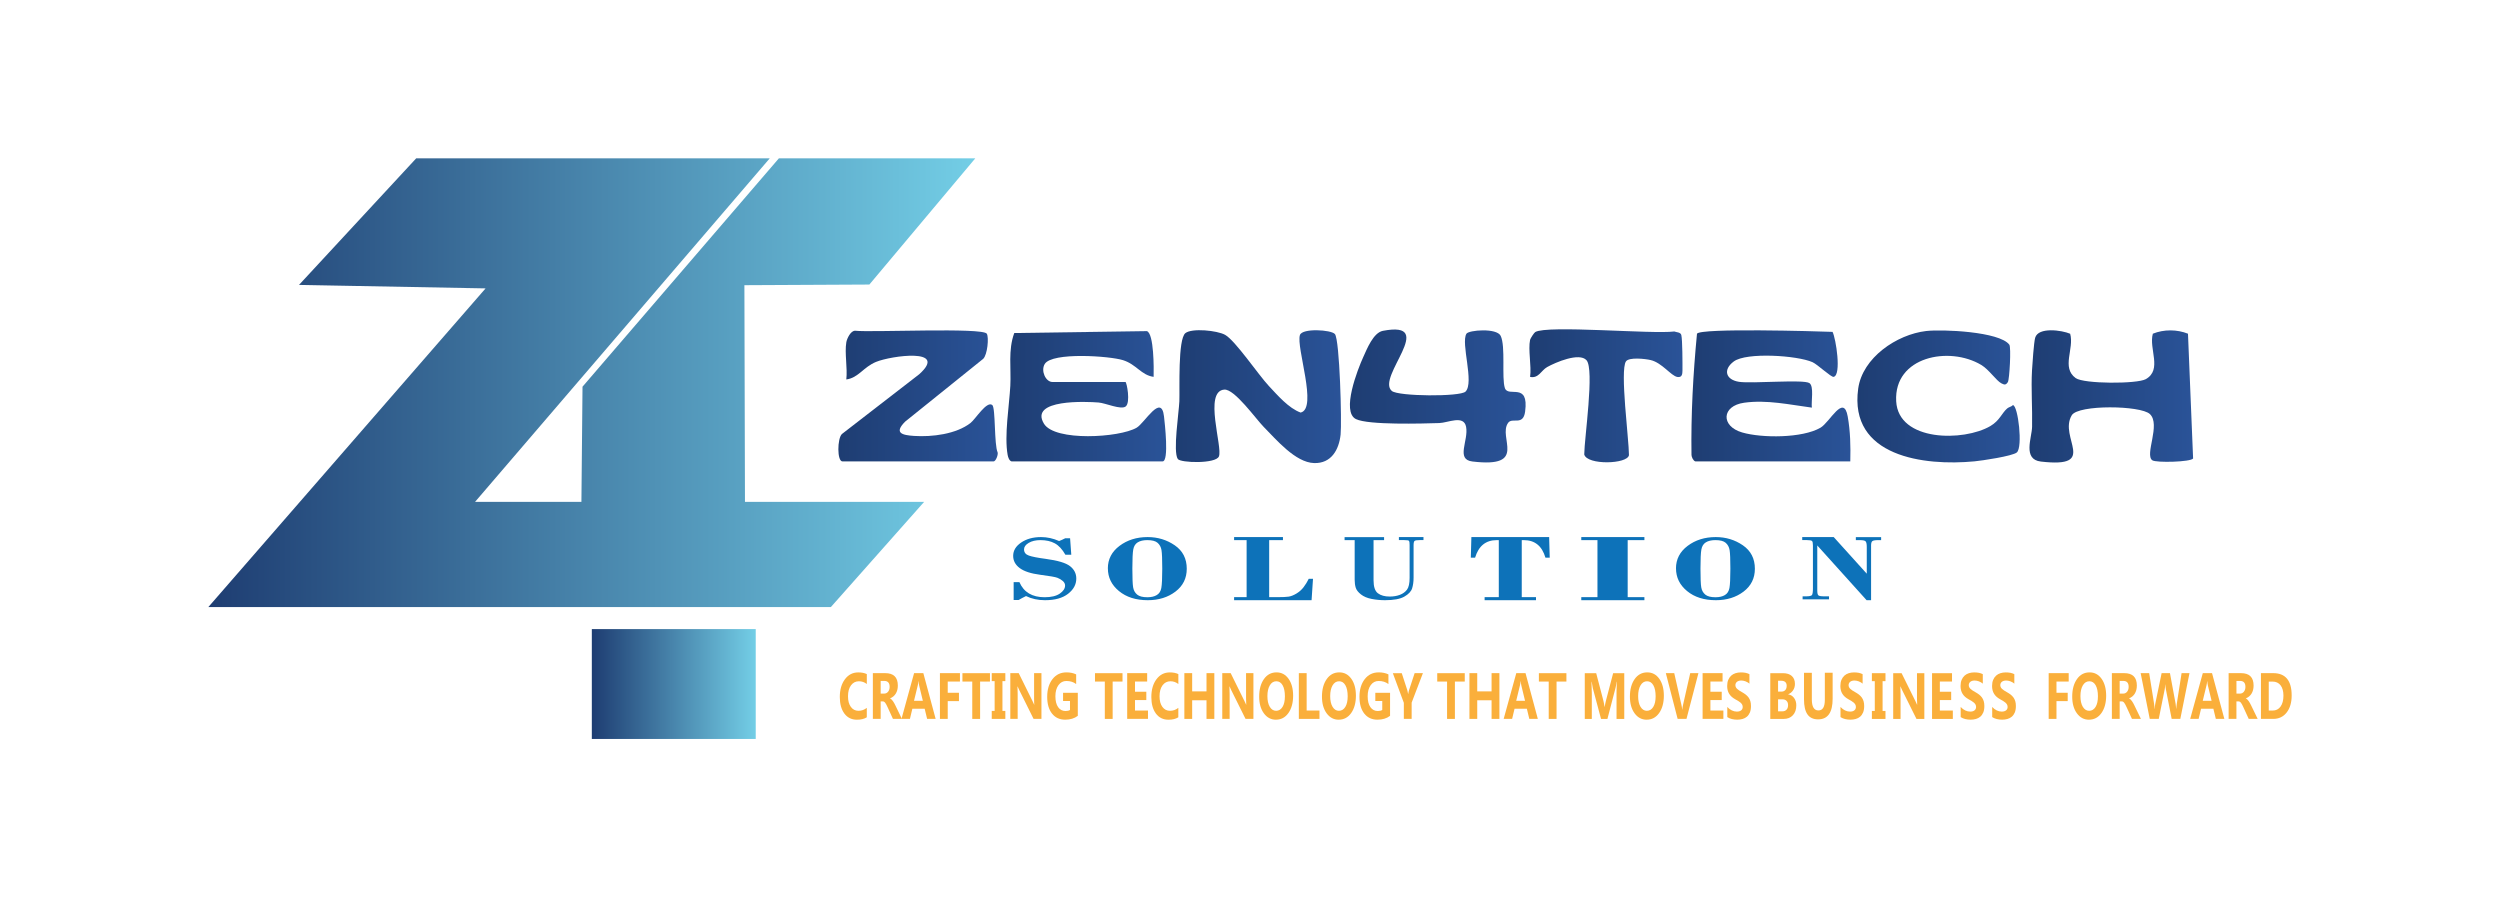 <svg width="300" height="108" viewBox="0 0 300 108" fill="none" xmlns="http://www.w3.org/2000/svg">
<rect width="300" height="108" fill="white"/>
<path d="M160.185 40.078C160.767 40.752 161.029 50.706 160.874 52.142C160.676 53.982 159.749 55.632 157.693 55.569C155.446 55.501 153.144 52.741 151.645 51.229C150.72 50.295 148.143 46.647 146.907 46.751C144.41 46.961 146.744 53.661 146.269 54.773C145.88 55.683 141.662 55.549 141.338 55.082C140.735 54.215 141.472 49.465 141.523 48.16C141.582 46.7 141.329 40.706 142.248 39.974C143.032 39.35 146.062 39.65 147.016 40.183C148.235 40.864 151.007 44.977 152.258 46.313C153.319 47.445 154.636 48.983 156.077 49.509C158.16 49.034 155.505 41.653 155.992 40.202C156.276 39.355 159.742 39.569 160.182 40.081L160.185 40.078Z" fill="url(#paint0_linear_192_6455)"/>
<path d="M203.439 55.367C203.201 55.294 202.991 54.87 202.979 54.598C202.906 49.737 203.174 44.875 203.639 40.044C204.062 39.346 217.959 39.747 219.906 39.825C220.307 40.599 221.003 45.021 220.035 45.223C219.735 45.286 218.11 43.734 217.501 43.461C215.693 42.651 209.565 42.242 208.049 43.378C206.73 44.364 207.087 45.573 208.686 45.819C210.234 46.058 216.445 45.493 217.136 45.975C217.698 46.367 217.328 48.199 217.423 48.915C214.744 48.562 212.042 47.949 209.307 48.326C206.581 48.703 206.469 51.142 209.061 51.896C211.429 52.585 216.282 52.59 218.455 51.327C219.589 50.67 221.237 47.199 221.728 49.988C222.042 51.765 222.081 53.566 222.035 55.367H203.442H203.439Z" fill="url(#paint1_linear_192_6455)"/>
<path d="M121.379 55.367C121.109 55.284 120.97 54.877 120.919 54.597C120.498 52.293 121.109 48.684 121.238 46.313C121.353 44.196 120.953 42.008 121.713 39.964L137.627 39.735C138.483 40.022 138.462 44.24 138.435 45.223C136.936 45.016 136.383 43.731 134.757 43.218C133.183 42.719 126.252 42.227 125.368 43.68C124.869 44.498 125.485 45.839 126.295 45.839H135.054C135.205 45.839 135.694 48.328 135.074 48.783C134.499 49.204 132.681 48.37 131.825 48.301C130.44 48.19 123.465 47.856 125.273 50.842C126.578 52.994 134.324 52.529 136.393 51.327C137.371 50.757 139.36 47.153 139.681 49.973C139.771 50.772 140.304 55.367 139.513 55.367H121.379Z" fill="url(#paint2_linear_192_6455)"/>
<path d="M101.557 41.077C101.63 40.634 102.085 39.66 102.628 39.689C104.562 39.908 117.943 39.273 118.417 40.047C118.688 40.49 118.493 42.571 117.984 43.06L108.617 50.595C107.239 51.98 108.269 52.216 109.688 52.311C111.842 52.454 114.738 52.099 116.463 50.758C117.059 50.293 118.417 48.059 119.075 48.606C119.479 48.945 119.286 53.374 119.719 54.297C119.79 54.615 119.483 55.37 119.23 55.37H101.097C100.435 55.37 100.466 52.6 101.036 52.077L110.306 44.91C113.859 41.719 106.943 42.683 105.132 43.425C103.594 44.056 103.019 45.34 101.557 45.535C101.715 44.163 101.34 42.388 101.557 41.079V41.077Z" fill="url(#paint3_linear_192_6455)"/>
<path d="M248.419 40.044C248.93 41.844 247.333 44.105 249.083 45.371C250.061 46.077 256.442 46.089 257.494 45.498C259.504 44.363 257.835 41.859 258.341 40.044C259.66 39.511 261.237 39.516 262.558 40.044L263.172 55.018C262.906 55.444 258.737 55.551 258.28 55.235C257.319 54.568 259.322 50.949 257.985 49.686C256.885 48.644 249.387 48.535 248.611 49.832C246.997 52.526 251.879 56.194 244.912 55.388C242.692 55.133 243.821 52.541 243.851 51.219C243.899 48.99 243.717 46.646 243.841 44.449C243.887 43.648 244.065 41.071 244.22 40.528C244.6 39.214 247.423 39.62 248.419 40.051V40.044Z" fill="url(#paint4_linear_192_6455)"/>
<path d="M175.86 46.997C176.946 45.91 175.266 41.188 175.975 40.044C176.245 39.611 179.613 39.324 180.083 40.305C180.689 41.573 180.178 45.34 180.584 46.564C180.981 47.761 183.495 45.761 183.015 49.387C182.782 51.152 181.484 50.044 180.981 50.733C179.698 52.49 183.431 56.192 176.685 55.379C174.658 55.136 176.25 52.867 175.931 51.215C175.651 49.76 173.762 50.736 172.716 50.767C170.698 50.83 164.222 51.023 162.718 50.293C160.92 49.421 162.93 44.298 163.585 42.862C164.035 41.872 164.801 39.918 165.95 39.699C172.616 38.428 165.093 45.277 167.019 46.915C167.795 47.574 175.225 47.628 175.86 46.992V46.997Z" fill="url(#paint5_linear_192_6455)"/>
<path d="M240.869 49.01C241.071 48.835 241.363 48.815 241.551 48.613C242.169 48.672 242.76 53.673 242.016 54.296C241.487 54.736 237.839 55.277 236.936 55.362C230.894 55.939 221.852 54.812 222.984 46.632C223.498 42.918 227.608 40.137 231.134 39.723C233.06 39.499 239.932 39.779 241.12 41.363C241.354 41.675 241.137 45.547 240.945 45.846C240.706 46.221 240.536 46.192 240.161 45.997C239.548 45.676 238.686 44.354 237.752 43.794C233.914 41.497 227.258 42.775 227.542 48.148C227.8 53.018 235.649 53.004 238.847 51.125C239.966 50.468 240.2 49.587 240.869 49.007V49.01Z" fill="url(#paint6_linear_192_6455)"/>
<path d="M183.614 40.77C183.645 40.616 184.086 39.935 184.229 39.847C185.656 38.986 198.286 40.12 200.91 39.777C201.166 39.879 201.679 39.857 201.759 40.205C201.898 40.799 201.903 43.605 201.896 44.462C201.891 44.885 201.849 45.328 201.282 45.236C200.53 45.111 199.447 43.529 198.08 43.208C197.43 43.055 195.488 42.836 195.118 43.364C194.371 44.435 195.478 52.773 195.476 54.615C195.313 55.708 190.452 55.842 190.109 54.535C190.121 52.61 191.355 44.311 190.379 43.225C189.513 42.259 186.661 43.486 185.658 44.048C184.94 44.45 184.636 45.442 183.611 45.228C183.796 43.912 183.356 41.989 183.611 40.772L183.614 40.77Z" fill="url(#paint7_linear_192_6455)"/>
<path d="M49.945 19H92.37L57.008 60.222H69.77L69.902 46.404L93.467 19H117.035L104.324 34.145L89.328 34.223L89.396 60.222H110.897L99.703 72.848H25L58.271 34.607L35.881 34.189L49.945 19Z" fill="url(#paint8_linear_192_6455)"/>
<path d="M90.688 75.491H71.019V88.675H90.688V75.491Z" fill="url(#paint9_linear_192_6455)"/>
<path d="M128.411 64.588L128.554 66.567H127.846C127.474 65.915 127.053 65.458 126.578 65.201C126.103 64.942 125.529 64.814 124.857 64.814C124.283 64.814 123.812 64.926 123.44 65.148C123.068 65.371 122.884 65.63 122.884 65.923C122.884 66.285 123.077 66.536 123.467 66.67C123.857 66.806 124.525 66.937 125.475 67.062C126.932 67.257 127.909 67.55 128.406 67.94C128.904 68.33 129.155 68.826 129.155 69.425C129.155 70.132 128.828 70.743 128.169 71.255C127.51 71.768 126.591 72.024 125.403 72.024C124.561 72.024 123.799 71.86 123.122 71.528C122.79 71.69 122.494 71.846 122.23 72.002H121.638V69.854H122.329C122.849 71.063 123.857 71.668 125.354 71.668C126.143 71.668 126.753 71.523 127.174 71.233C127.595 70.943 127.81 70.62 127.81 70.261C127.81 70.06 127.716 69.876 127.532 69.717C127.349 69.556 127.129 69.428 126.883 69.333C126.636 69.238 125.95 69.118 124.83 68.974C123.709 68.829 122.889 68.561 122.364 68.168C121.84 67.776 121.58 67.288 121.58 66.703C121.58 66.073 121.898 65.541 122.539 65.104C123.176 64.669 123.974 64.449 124.928 64.449C125.654 64.449 126.376 64.608 127.093 64.923C127.322 64.839 127.568 64.728 127.833 64.588H128.406H128.411Z" fill="#0D72B9"/>
<path d="M132.942 68.21C132.942 67.107 133.41 66.204 134.345 65.502C135.28 64.8 136.402 64.449 137.713 64.449C138.927 64.449 140.014 64.778 140.973 65.438C141.932 66.099 142.411 67.037 142.411 68.252C142.411 69.391 141.96 70.305 141.053 70.993C140.146 71.681 139.039 72.024 137.729 72.024C136.314 72.024 135.164 71.659 134.277 70.929C133.39 70.199 132.946 69.294 132.946 68.207L132.942 68.21ZM139.471 68.244C139.471 67.115 139.439 66.371 139.379 66.012C139.319 65.653 139.163 65.363 138.915 65.143C138.668 64.923 138.256 64.814 137.681 64.814C137.197 64.814 136.814 64.903 136.526 65.082C136.238 65.26 136.063 65.544 135.991 65.937C135.919 66.33 135.883 67.096 135.883 68.235C135.883 69.375 135.915 70.11 135.975 70.475C136.035 70.84 136.194 71.13 136.454 71.347C136.714 71.564 137.121 71.67 137.681 71.67C138.144 71.67 138.52 71.584 138.811 71.408C139.103 71.236 139.287 70.951 139.359 70.559C139.431 70.166 139.471 69.394 139.471 68.244Z" fill="#0D72B9"/>
<path d="M157.389 72.024H148.092V71.658H149.594V64.816H148.092V64.449H153.954V64.816H152.301V71.658H153.352C153.933 71.658 154.364 71.638 154.645 71.595C154.921 71.552 155.23 71.431 155.569 71.228C155.908 71.025 156.193 70.773 156.427 70.467C156.661 70.16 156.871 69.823 157.05 69.453H157.561L157.389 72.024Z" fill="#0D72B9"/>
<path d="M164.826 64.811V69.639C164.826 70.414 165.001 70.931 165.35 71.194C165.699 71.456 166.17 71.586 166.767 71.586C167.218 71.586 167.623 71.518 167.986 71.38C168.349 71.242 168.632 71.035 168.841 70.758C169.047 70.481 169.152 70.01 169.152 69.346V65.399C169.152 65.141 169.131 64.98 169.089 64.913C169.047 64.845 168.852 64.811 168.502 64.811H167.867V64.449H170.817V64.811H170.384C170.039 64.811 169.829 64.845 169.749 64.91C169.669 64.975 169.63 65.153 169.63 65.441V69.309C169.63 69.8 169.571 70.23 169.456 70.6C169.34 70.97 169.03 71.301 168.527 71.589C168.024 71.88 167.249 72.024 166.202 72.024C165.65 72.024 165.116 71.973 164.592 71.871C164.068 71.77 163.646 71.589 163.314 71.329C162.983 71.069 162.777 70.803 162.689 70.529C162.606 70.255 162.56 69.939 162.56 69.575V64.814H161.349V64.452H166.09V64.814H164.823L164.826 64.811Z" fill="#0D72B9"/>
<path d="M176.558 64.449H185.898L185.967 66.923H185.455C185.041 65.517 184.18 64.816 182.87 64.816H182.61V71.658H184.32V72.024H178.153V71.658H179.855V64.816H179.603C178.294 64.816 177.432 65.517 177.01 66.923H176.498L176.566 64.449H176.558Z" fill="#0D72B9"/>
<path d="M195.321 64.816V71.658H197.329V72.024H189.754V71.658H191.696V64.816H189.754V64.449H197.329V64.816H195.321Z" fill="#0D72B9"/>
<path d="M201.117 68.21C201.117 67.107 201.584 66.204 202.519 65.502C203.454 64.8 204.577 64.449 205.887 64.449C207.102 64.449 208.188 64.778 209.147 65.438C210.106 66.099 210.585 67.037 210.585 68.252C210.585 69.391 210.134 70.305 209.227 70.993C208.32 71.681 207.213 72.024 205.903 72.024C204.489 72.024 203.338 71.659 202.451 70.929C201.564 70.199 201.121 69.294 201.121 68.207L201.117 68.21ZM207.645 68.244C207.645 67.115 207.613 66.371 207.553 66.012C207.493 65.653 207.337 65.363 207.09 65.143C206.842 64.923 206.43 64.814 205.855 64.814C205.372 64.814 204.988 64.903 204.7 65.082C204.413 65.26 204.237 65.544 204.165 65.937C204.093 66.33 204.057 67.096 204.057 68.235C204.057 69.375 204.089 70.11 204.149 70.475C204.209 70.84 204.369 71.13 204.628 71.347C204.888 71.564 205.296 71.67 205.855 71.67C206.318 71.67 206.694 71.584 206.986 71.408C207.277 71.236 207.461 70.951 207.533 70.559C207.605 70.166 207.645 69.394 207.645 68.244Z" fill="#0D72B9"/>
<path d="M220.049 64.452L224.012 68.844V65.627C224.012 65.288 223.967 65.068 223.876 64.966C223.786 64.864 223.551 64.814 223.17 64.814H222.701V64.452H225.735V64.814H225.384C225.006 64.814 224.772 64.856 224.673 64.941C224.575 65.025 224.53 65.198 224.53 65.455V72.024H223.993L218.073 65.455V70.855C218.073 71.157 218.114 71.349 218.197 71.434C218.28 71.519 218.515 71.561 218.9 71.561H219.482V71.922H216.312V71.561H216.709C217.113 71.561 217.351 71.51 217.43 71.411C217.51 71.312 217.551 71.044 217.551 70.615V65.455C217.551 65.172 217.517 64.994 217.442 64.921C217.37 64.847 217.158 64.811 216.811 64.811H216.267V64.449H220.045L220.049 64.452Z" fill="#0D72B9"/>
<path d="M104.018 86.075C103.715 86.269 103.319 86.366 102.829 86.366C102.192 86.366 101.69 86.118 101.324 85.625C100.959 85.128 100.777 84.469 100.777 83.646C100.777 82.769 100.982 82.055 101.393 81.508C101.803 80.961 102.335 80.689 102.992 80.689C103.4 80.689 103.738 80.755 104.018 80.891V82.082C103.738 81.861 103.423 81.752 103.067 81.752C102.677 81.752 102.362 81.915 102.121 82.237C101.88 82.559 101.761 83.002 101.761 83.553C101.761 84.104 101.874 84.507 102.1 84.822C102.326 85.136 102.63 85.295 103.013 85.295C103.397 85.295 103.712 85.179 104.015 84.942V86.071L104.018 86.075Z" fill="#FAAF3B"/>
<path d="M108.23 86.268H107.154L106.509 84.856C106.462 84.747 106.414 84.654 106.369 84.569C106.325 84.483 106.28 84.413 106.236 84.351C106.191 84.289 106.143 84.247 106.093 84.212C106.042 84.181 105.989 84.165 105.932 84.165H105.68V86.268H104.743V80.777H106.227C107.235 80.777 107.74 81.274 107.74 82.271C107.74 82.462 107.716 82.64 107.675 82.803C107.633 82.966 107.568 83.11 107.487 83.242C107.407 83.37 107.309 83.482 107.193 83.579C107.077 83.676 106.949 83.746 106.809 83.8V83.816C106.872 83.843 106.931 83.882 106.988 83.94C107.047 83.998 107.101 84.064 107.157 84.142C107.214 84.219 107.264 84.301 107.312 84.39C107.362 84.479 107.407 84.565 107.446 84.65L108.23 86.272V86.268ZM105.68 81.705V83.234H106.087C106.289 83.234 106.45 83.156 106.572 83.005C106.696 82.85 106.756 82.656 106.756 82.427C106.756 81.945 106.539 81.709 106.105 81.709H105.683L105.68 81.705Z" fill="#FAAF3B"/>
<path d="M112.275 86.268H111.255L110.96 85.046H109.483L109.192 86.268H108.178L109.691 80.777H110.8L112.278 86.268H112.275ZM110.743 84.099L110.297 82.252C110.265 82.116 110.241 81.949 110.229 81.759H110.205C110.196 81.918 110.173 82.081 110.134 82.236L109.682 84.095H110.746L110.743 84.099Z" fill="#FAAF3B"/>
<path d="M115.193 81.786H113.727V83.133H115.074V84.134H113.727V86.268H112.791V80.777H115.193V81.782V81.786Z" fill="#FAAF3B"/>
<path d="M118.798 81.787H117.612V86.269H116.672V81.787H115.492V80.782H118.795V81.787H118.798Z" fill="#FAAF3B"/>
<path d="M120.641 80.777V81.736H120.294V85.31H120.641V86.268H119.009V85.31H119.357V81.736H119.009V80.777H120.641Z" fill="#FAAF3B"/>
<path d="M124.974 86.268H124.029L122.317 82.819C122.215 82.617 122.147 82.465 122.108 82.365H122.097C122.111 82.558 122.12 82.853 122.12 83.253V86.268H121.237V80.777H122.245L123.895 84.118C123.969 84.27 124.041 84.417 124.103 84.565H124.115C124.1 84.437 124.091 84.184 124.091 83.812V80.777H124.974V86.268Z" fill="#FAAF3B"/>
<path d="M129.336 85.901C128.931 86.211 128.426 86.362 127.822 86.362C127.154 86.362 126.627 86.118 126.241 85.629C125.854 85.14 125.664 84.469 125.664 83.611C125.664 82.753 125.875 82.043 126.294 81.5C126.717 80.957 127.275 80.685 127.974 80.685C128.414 80.685 128.804 80.766 129.139 80.926V82.086C128.818 81.841 128.426 81.717 127.962 81.717C127.573 81.717 127.258 81.884 127.014 82.218C126.77 82.552 126.648 82.994 126.648 83.553C126.648 84.112 126.758 84.554 126.978 84.861C127.198 85.171 127.492 85.322 127.867 85.322C128.09 85.322 128.268 85.28 128.399 85.194V84.123H127.567V83.134H129.336V85.893V85.901Z" fill="#FAAF3B"/>
<path d="M134.704 81.787H133.518V86.269H132.578V81.787H131.398V80.782H134.701V81.787H134.704Z" fill="#FAAF3B"/>
<path d="M137.755 86.268H135.263V80.777H137.659V81.782H136.2V83.005H137.558V84.006H136.2V85.263H137.758V86.264L137.755 86.268Z" fill="#FAAF3B"/>
<path d="M141.402 86.075C141.098 86.269 140.703 86.366 140.212 86.366C139.576 86.366 139.074 86.118 138.708 85.625C138.342 85.128 138.161 84.469 138.161 83.646C138.161 82.769 138.366 82.055 138.777 81.508C139.187 80.961 139.719 80.689 140.376 80.689C140.783 80.689 141.122 80.755 141.402 80.891V82.082C141.122 81.861 140.807 81.752 140.45 81.752C140.061 81.752 139.746 81.915 139.505 82.237C139.264 82.559 139.145 83.002 139.145 83.553C139.145 84.104 139.258 84.507 139.484 84.822C139.71 85.136 140.013 85.295 140.397 85.295C140.78 85.295 141.095 85.179 141.399 84.942V86.071L141.402 86.075Z" fill="#FAAF3B"/>
<path d="M145.72 86.268H144.781V84.033H143.06V86.268H142.123V80.777H143.06V82.966H144.781V80.777H145.72V86.268Z" fill="#FAAF3B"/>
<path d="M150.41 86.268H149.464L147.752 82.819C147.651 82.617 147.583 82.465 147.544 82.365H147.532C147.547 82.558 147.556 82.853 147.556 83.253V86.268H146.673V80.777H147.681L149.331 84.118C149.405 84.27 149.476 84.417 149.539 84.565H149.551C149.536 84.437 149.527 84.184 149.527 83.812V80.777H150.41V86.268Z" fill="#FAAF3B"/>
<path d="M153.117 86.366C152.523 86.366 152.038 86.11 151.663 85.598C151.289 85.086 151.102 84.418 151.102 83.596C151.102 82.726 151.292 82.028 151.672 81.488C152.053 80.949 152.558 80.685 153.186 80.685C153.78 80.685 154.259 80.941 154.625 81.453C154.99 81.966 155.175 82.645 155.175 83.483C155.175 84.321 154.984 85.043 154.604 85.571C154.223 86.099 153.73 86.362 153.117 86.362V86.366ZM153.159 81.752C152.832 81.752 152.57 81.915 152.377 82.241C152.184 82.567 152.089 82.998 152.089 83.533C152.089 84.069 152.184 84.507 152.377 84.822C152.57 85.14 152.823 85.295 153.135 85.295C153.447 85.295 153.715 85.14 153.902 84.833C154.092 84.527 154.188 84.1 154.188 83.553C154.188 83.006 154.095 82.54 153.911 82.226C153.727 81.907 153.477 81.752 153.159 81.752Z" fill="#FAAF3B"/>
<path d="M158.338 86.268H155.861V80.777H156.798V85.263H158.338V86.264V86.268Z" fill="#FAAF3B"/>
<path d="M160.651 86.366C160.057 86.366 159.572 86.11 159.198 85.598C158.823 85.086 158.636 84.418 158.636 83.596C158.636 82.726 158.826 82.028 159.207 81.488C159.587 80.949 160.093 80.685 160.72 80.685C161.314 80.685 161.793 80.941 162.159 81.453C162.524 81.966 162.709 82.645 162.709 83.483C162.709 84.321 162.518 85.043 162.138 85.571C161.757 86.099 161.264 86.362 160.651 86.362V86.366ZM160.693 81.752C160.366 81.752 160.104 81.915 159.911 82.241C159.718 82.567 159.623 82.998 159.623 83.533C159.623 84.069 159.718 84.507 159.911 84.822C160.104 85.14 160.357 85.295 160.669 85.295C160.981 85.295 161.249 85.14 161.436 84.833C161.627 84.527 161.722 84.1 161.722 83.553C161.722 83.006 161.63 82.54 161.445 82.226C161.261 81.907 161.011 81.752 160.693 81.752Z" fill="#FAAF3B"/>
<path d="M166.807 85.901C166.403 86.211 165.898 86.362 165.294 86.362C164.625 86.362 164.099 86.118 163.713 85.629C163.326 85.14 163.136 84.469 163.136 83.611C163.136 82.753 163.347 82.043 163.766 81.5C164.188 80.957 164.747 80.685 165.446 80.685C165.886 80.685 166.275 80.766 166.611 80.926V82.086C166.29 81.841 165.898 81.717 165.434 81.717C165.044 81.717 164.729 81.884 164.485 82.218C164.242 82.552 164.12 82.994 164.12 83.553C164.12 84.112 164.23 84.554 164.45 84.861C164.67 85.171 164.964 85.322 165.339 85.322C165.562 85.322 165.74 85.28 165.871 85.194V84.123H165.038V83.134H166.807V85.893V85.901Z" fill="#FAAF3B"/>
<path d="M170.75 80.777L169.398 84.316V86.268H168.461V84.34L167.141 80.781H168.211L168.88 82.83C168.892 82.869 168.925 83.016 168.975 83.276H168.987C169.011 83.094 169.041 82.947 169.077 82.842L169.757 80.777H170.747H170.75Z" fill="#FAAF3B"/>
<path d="M175.774 81.787H174.588V86.269H173.648V81.787H172.468V80.782H175.771V81.787H175.774Z" fill="#FAAF3B"/>
<path d="M179.929 86.268H178.989V84.033H177.268V86.268H176.332V80.777H177.268V82.966H178.989V80.777H179.929V86.268Z" fill="#FAAF3B"/>
<path d="M184.537 86.268H183.517L183.223 85.046H181.746L181.454 86.268H180.44L181.954 80.777H183.063L184.54 86.268H184.537ZM183.006 84.099L182.56 82.252C182.527 82.116 182.504 81.949 182.492 81.759H182.468C182.459 81.918 182.435 82.081 182.397 82.236L181.945 84.095H183.009L183.006 84.099Z" fill="#FAAF3B"/>
<path d="M187.972 81.787H186.786V86.269H185.846V81.787H184.666V80.782H187.969V81.787H187.972Z" fill="#FAAF3B"/>
<path d="M194.909 86.269H193.984V82.986C193.984 82.633 193.996 82.241 194.02 81.811H193.996C193.949 82.148 193.904 82.389 193.865 82.54L192.89 86.273H192.126L191.136 82.579C191.109 82.478 191.065 82.226 191.005 81.814H190.979C191.002 82.354 191.017 82.831 191.017 83.239V86.273H190.173V80.782H191.543L192.394 84.038C192.462 84.298 192.51 84.562 192.542 84.822H192.56C192.614 84.519 192.667 84.255 192.727 84.03L193.577 80.782H194.912V86.273L194.909 86.269Z" fill="#FAAF3B"/>
<path d="M197.606 86.366C197.011 86.366 196.526 86.11 196.152 85.598C195.777 85.086 195.59 84.418 195.59 83.596C195.59 82.726 195.78 82.028 196.161 81.488C196.541 80.949 197.047 80.685 197.674 80.685C198.269 80.685 198.747 80.941 199.113 81.453C199.479 81.966 199.663 82.645 199.663 83.483C199.663 84.321 199.473 85.043 199.092 85.571C198.712 86.099 198.218 86.362 197.606 86.362V86.366ZM197.647 81.752C197.32 81.752 197.059 81.915 196.865 82.241C196.672 82.567 196.577 82.998 196.577 83.533C196.577 84.069 196.672 84.507 196.865 84.822C197.059 85.14 197.311 85.295 197.623 85.295C197.936 85.295 198.203 85.14 198.39 84.833C198.581 84.527 198.676 84.1 198.676 83.553C198.676 83.006 198.584 82.54 198.399 82.226C198.215 81.907 197.965 81.752 197.647 81.752Z" fill="#FAAF3B"/>
<path d="M203.811 80.777L202.378 86.268H201.317L199.901 80.777H200.909L201.774 84.6C201.822 84.805 201.849 84.988 201.858 85.147H201.875C201.887 84.976 201.92 84.79 201.965 84.584L202.827 80.777H203.805H203.811Z" fill="#FAAF3B"/>
<path d="M206.803 86.268H204.312V80.777H206.708V81.782H205.249V83.005H206.607V84.006H205.249V85.263H206.806V86.264L206.803 86.268Z" fill="#FAAF3B"/>
<path d="M207.276 86.06V84.833C207.446 85.02 207.627 85.159 207.823 85.252C208.019 85.346 208.219 85.392 208.421 85.392C208.54 85.392 208.641 85.377 208.73 85.35C208.819 85.322 208.89 85.284 208.95 85.233C209.009 85.183 209.054 85.124 209.081 85.058C209.11 84.993 209.125 84.919 209.125 84.837C209.125 84.729 209.102 84.635 209.057 84.55C209.009 84.465 208.947 84.387 208.867 84.317C208.786 84.248 208.691 84.178 208.581 84.112C208.471 84.046 208.352 83.98 208.224 83.91C207.9 83.731 207.657 83.514 207.499 83.254C207.339 82.998 207.261 82.684 207.261 82.319C207.261 82.032 207.306 81.787 207.392 81.582C207.478 81.376 207.597 81.209 207.746 81.073C207.894 80.941 208.07 80.844 208.266 80.782C208.462 80.72 208.673 80.689 208.893 80.689C209.113 80.689 209.301 80.704 209.47 80.739C209.637 80.774 209.791 80.829 209.931 80.898V82.043C209.863 81.977 209.785 81.923 209.702 81.876C209.619 81.83 209.536 81.787 209.449 81.756C209.363 81.725 209.277 81.702 209.191 81.686C209.104 81.671 209.024 81.663 208.947 81.663C208.84 81.663 208.745 81.678 208.659 81.702C208.572 81.729 208.498 81.768 208.439 81.814C208.379 81.861 208.332 81.919 208.299 81.989C208.266 82.055 208.248 82.132 208.248 82.218C208.248 82.311 208.266 82.392 208.305 82.466C208.34 82.54 208.394 82.61 208.462 82.672C208.531 82.738 208.611 82.8 208.709 82.862C208.807 82.924 208.914 82.99 209.036 83.056C209.203 83.149 209.351 83.246 209.485 83.347C209.616 83.452 209.732 83.568 209.827 83.696C209.922 83.828 209.993 83.976 210.044 84.143C210.094 84.309 210.118 84.504 210.118 84.725C210.118 85.031 210.074 85.287 209.987 85.497C209.898 85.707 209.779 85.873 209.631 86.001C209.482 86.129 209.304 86.223 209.105 86.277C208.905 86.331 208.694 86.362 208.471 86.362C208.248 86.362 208.025 86.335 207.82 86.285C207.615 86.234 207.437 86.157 207.285 86.056L207.276 86.06Z" fill="#FAAF3B"/>
<path d="M212.434 86.272V80.781H213.947C214.411 80.781 214.768 80.894 215.018 81.119C215.267 81.344 215.392 81.658 215.392 82.07C215.392 82.365 215.318 82.624 215.163 82.846C215.012 83.067 214.818 83.222 214.584 83.308V83.323C214.878 83.37 215.116 83.517 215.291 83.758C215.467 83.998 215.556 84.289 215.556 84.635C215.556 85.139 215.419 85.535 215.145 85.83C214.872 86.125 214.5 86.272 214.031 86.272H212.434ZM213.368 81.693V82.993H213.778C213.971 82.993 214.123 82.931 214.236 82.807C214.346 82.683 214.402 82.512 214.402 82.295C214.402 81.891 214.173 81.689 213.718 81.689H213.368V81.693ZM213.368 83.913V85.36H213.876C214.093 85.36 214.262 85.294 214.384 85.162C214.506 85.031 214.569 84.848 214.569 84.619C214.569 84.39 214.509 84.227 214.387 84.103C214.265 83.979 214.099 83.917 213.882 83.917H213.368V83.913Z" fill="#FAAF3B"/>
<path d="M219.917 83.851C219.917 85.5 219.335 86.323 218.172 86.323C217.01 86.323 216.48 85.516 216.48 83.905V80.735H217.42V83.921C217.42 84.809 217.682 85.252 218.208 85.252C218.734 85.252 218.981 84.821 218.981 83.963V80.731H219.917V83.843V83.851Z" fill="#FAAF3B"/>
<path d="M220.859 86.06V84.833C221.029 85.02 221.21 85.159 221.406 85.252C221.602 85.346 221.802 85.392 222.004 85.392C222.123 85.392 222.224 85.377 222.313 85.35C222.402 85.322 222.473 85.284 222.533 85.233C222.592 85.183 222.637 85.124 222.664 85.058C222.693 84.993 222.708 84.919 222.708 84.837C222.708 84.729 222.685 84.635 222.64 84.55C222.592 84.465 222.53 84.387 222.45 84.317C222.369 84.248 222.274 84.178 222.164 84.112C222.054 84.046 221.935 83.98 221.807 83.91C221.483 83.731 221.24 83.514 221.082 83.254C220.922 82.998 220.844 82.684 220.844 82.319C220.844 82.032 220.889 81.787 220.975 81.582C221.061 81.376 221.18 81.209 221.329 81.073C221.477 80.941 221.653 80.844 221.849 80.782C222.045 80.72 222.256 80.689 222.476 80.689C222.696 80.689 222.884 80.704 223.053 80.739C223.22 80.774 223.374 80.829 223.514 80.898V82.043C223.446 81.977 223.368 81.923 223.285 81.876C223.202 81.83 223.119 81.787 223.032 81.756C222.946 81.725 222.86 81.702 222.774 81.686C222.687 81.671 222.607 81.663 222.53 81.663C222.423 81.663 222.328 81.678 222.242 81.702C222.155 81.729 222.081 81.768 222.022 81.814C221.962 81.861 221.915 81.919 221.882 81.989C221.849 82.055 221.831 82.132 221.831 82.218C221.831 82.311 221.849 82.392 221.888 82.466C221.923 82.54 221.977 82.61 222.045 82.672C222.114 82.738 222.194 82.8 222.292 82.862C222.39 82.924 222.497 82.99 222.619 83.056C222.786 83.149 222.934 83.246 223.068 83.347C223.199 83.452 223.315 83.568 223.41 83.696C223.505 83.828 223.576 83.976 223.627 84.143C223.678 84.309 223.701 84.504 223.701 84.725C223.701 85.031 223.657 85.287 223.57 85.497C223.481 85.707 223.362 85.873 223.214 86.001C223.065 86.129 222.887 86.223 222.687 86.277C222.488 86.331 222.277 86.362 222.054 86.362C221.831 86.362 221.608 86.335 221.403 86.285C221.198 86.234 221.02 86.157 220.868 86.056L220.859 86.06Z" fill="#FAAF3B"/>
<path d="M226.258 80.781V81.74H225.91V85.314H226.258V86.272H224.626V85.314H224.974V81.74H224.626V80.781H226.258Z" fill="#FAAF3B"/>
<path d="M230.921 86.272H229.976L228.263 82.822C228.162 82.621 228.094 82.469 228.055 82.368H228.043C228.058 82.562 228.067 82.857 228.067 83.257V86.272H227.184V80.781H228.192L229.842 84.122C229.916 84.274 229.988 84.421 230.05 84.569H230.062C230.047 84.441 230.038 84.188 230.038 83.816V80.781H230.921V86.272Z" fill="#FAAF3B"/>
<path d="M234.337 86.272H231.846V80.781H234.242V81.786H232.782V83.009H234.141V84.01H232.782V85.267H234.34V86.268L234.337 86.272Z" fill="#FAAF3B"/>
<path d="M235.281 86.06V84.833C235.45 85.02 235.632 85.159 235.828 85.252C236.024 85.346 236.223 85.392 236.426 85.392C236.545 85.392 236.646 85.377 236.735 85.35C236.824 85.322 236.895 85.284 236.955 85.233C237.014 85.183 237.059 85.124 237.086 85.058C237.115 84.993 237.13 84.919 237.13 84.837C237.13 84.729 237.106 84.635 237.062 84.55C237.014 84.465 236.952 84.387 236.872 84.317C236.791 84.248 236.696 84.178 236.586 84.112C236.476 84.046 236.357 83.98 236.229 83.91C235.905 83.731 235.662 83.514 235.504 83.254C235.343 82.998 235.266 82.684 235.266 82.319C235.266 82.032 235.311 81.787 235.397 81.582C235.483 81.376 235.602 81.209 235.751 81.073C235.899 80.941 236.075 80.844 236.271 80.782C236.467 80.72 236.678 80.689 236.898 80.689C237.118 80.689 237.306 80.704 237.475 80.739C237.642 80.774 237.796 80.829 237.936 80.898V82.043C237.867 81.977 237.79 81.923 237.707 81.876C237.624 81.83 237.54 81.787 237.454 81.756C237.368 81.725 237.282 81.702 237.196 81.686C237.109 81.671 237.029 81.663 236.952 81.663C236.845 81.663 236.75 81.678 236.663 81.702C236.577 81.729 236.503 81.768 236.443 81.814C236.384 81.861 236.336 81.919 236.304 81.989C236.271 82.055 236.253 82.132 236.253 82.218C236.253 82.311 236.271 82.392 236.31 82.466C236.345 82.54 236.399 82.61 236.467 82.672C236.536 82.738 236.616 82.8 236.714 82.862C236.812 82.924 236.919 82.99 237.041 83.056C237.207 83.149 237.356 83.246 237.49 83.347C237.621 83.452 237.737 83.568 237.832 83.696C237.927 83.828 237.998 83.976 238.049 84.143C238.099 84.309 238.123 84.504 238.123 84.725C238.123 85.031 238.079 85.287 237.992 85.497C237.903 85.707 237.784 85.873 237.636 86.001C237.487 86.129 237.309 86.223 237.109 86.277C236.91 86.331 236.699 86.362 236.476 86.362C236.253 86.362 236.03 86.335 235.825 86.285C235.62 86.234 235.442 86.157 235.29 86.056L235.281 86.06Z" fill="#FAAF3B"/>
<path d="M239.064 86.06V84.833C239.233 85.02 239.415 85.159 239.611 85.252C239.807 85.346 240.006 85.392 240.208 85.392C240.327 85.392 240.428 85.377 240.518 85.35C240.607 85.322 240.678 85.284 240.738 85.233C240.797 85.183 240.842 85.124 240.868 85.058C240.898 84.993 240.913 84.919 240.913 84.837C240.913 84.729 240.889 84.635 240.845 84.55C240.797 84.465 240.735 84.387 240.654 84.317C240.574 84.248 240.479 84.178 240.369 84.112C240.259 84.046 240.14 83.98 240.012 83.91C239.688 83.731 239.444 83.514 239.287 83.254C239.126 82.998 239.049 82.684 239.049 82.319C239.049 82.032 239.093 81.787 239.18 81.582C239.266 81.376 239.385 81.209 239.533 81.073C239.682 80.941 239.857 80.844 240.054 80.782C240.25 80.72 240.461 80.689 240.681 80.689C240.901 80.689 241.088 80.704 241.258 80.739C241.424 80.774 241.579 80.829 241.719 80.898V82.043C241.65 81.977 241.573 81.923 241.49 81.876C241.406 81.83 241.323 81.787 241.237 81.756C241.151 81.725 241.065 81.702 240.978 81.686C240.892 81.671 240.812 81.663 240.735 81.663C240.628 81.663 240.532 81.678 240.446 81.702C240.36 81.729 240.286 81.768 240.226 81.814C240.167 81.861 240.119 81.919 240.086 81.989C240.054 82.055 240.036 82.132 240.036 82.218C240.036 82.311 240.054 82.392 240.092 82.466C240.128 82.54 240.182 82.61 240.25 82.672C240.318 82.738 240.399 82.8 240.497 82.862C240.595 82.924 240.702 82.99 240.824 83.056C240.99 83.149 241.139 83.246 241.273 83.347C241.403 83.452 241.519 83.568 241.615 83.696C241.71 83.828 241.781 83.976 241.832 84.143C241.882 84.309 241.906 84.504 241.906 84.725C241.906 85.031 241.861 85.287 241.775 85.497C241.686 85.707 241.567 85.873 241.418 86.001C241.27 86.129 241.091 86.223 240.892 86.277C240.693 86.331 240.482 86.362 240.259 86.362C240.036 86.362 239.813 86.335 239.608 86.285C239.403 86.234 239.224 86.157 239.073 86.056L239.064 86.06Z" fill="#FAAF3B"/>
<path d="M248.243 81.786H246.777V83.133H248.124V84.134H246.777V86.268H245.841V80.777H248.243V81.782V81.786Z" fill="#FAAF3B"/>
<path d="M250.682 86.366C250.087 86.366 249.603 86.11 249.228 85.598C248.853 85.086 248.666 84.418 248.666 83.596C248.666 82.726 248.856 82.028 249.237 81.488C249.617 80.949 250.123 80.685 250.75 80.685C251.345 80.685 251.823 80.941 252.189 81.453C252.555 81.966 252.739 82.645 252.739 83.483C252.739 84.321 252.549 85.043 252.168 85.571C251.788 86.099 251.294 86.362 250.682 86.362V86.366ZM250.723 81.752C250.396 81.752 250.135 81.915 249.941 82.241C249.748 82.567 249.653 82.998 249.653 83.533C249.653 84.069 249.748 84.507 249.941 84.822C250.135 85.14 250.387 85.295 250.7 85.295C251.012 85.295 251.279 85.14 251.467 84.833C251.657 84.527 251.752 84.1 251.752 83.553C251.752 83.006 251.66 82.54 251.476 82.226C251.291 81.907 251.041 81.752 250.723 81.752Z" fill="#FAAF3B"/>
<path d="M256.912 86.268H255.836L255.191 84.856C255.143 84.747 255.096 84.654 255.051 84.569C255.006 84.483 254.962 84.413 254.917 84.351C254.873 84.289 254.825 84.247 254.775 84.212C254.724 84.181 254.67 84.165 254.614 84.165H254.361V86.268H253.425V80.777H254.908C255.916 80.777 256.422 81.274 256.422 82.271C256.422 82.462 256.398 82.64 256.356 82.803C256.315 82.966 256.249 83.11 256.169 83.242C256.089 83.37 255.99 83.482 255.875 83.579C255.759 83.676 255.631 83.746 255.491 83.8V83.816C255.553 83.843 255.613 83.882 255.669 83.94C255.729 83.998 255.782 84.064 255.839 84.142C255.895 84.219 255.946 84.301 255.993 84.39C256.044 84.479 256.089 84.565 256.127 84.65L256.912 86.272V86.268ZM254.361 81.705V83.234H254.769C254.971 83.234 255.131 83.156 255.253 83.005C255.378 82.85 255.438 82.656 255.438 82.427C255.438 81.945 255.221 81.709 254.786 81.709H254.364L254.361 81.705Z" fill="#FAAF3B"/>
<path d="M262.738 80.777L261.638 86.268H260.601L259.911 82.745C259.875 82.562 259.851 82.357 259.845 82.128H259.834C259.816 82.376 259.792 82.582 259.759 82.745L259.052 86.268H257.97L256.878 80.777H257.901L258.487 84.433C258.511 84.588 258.531 84.798 258.54 85.061H258.558C258.567 84.864 258.594 84.65 258.641 84.417L259.394 80.777H260.395L261.076 84.464C261.1 84.6 261.124 84.794 261.142 85.054H261.154C261.163 84.852 261.18 84.65 261.216 84.441L261.79 80.777H262.735H262.738Z" fill="#FAAF3B"/>
<path d="M266.919 86.268H265.899L265.605 85.046H264.127L263.836 86.268H262.822L264.336 80.777H265.444L266.922 86.268H266.919ZM265.391 84.099L264.945 82.252C264.912 82.116 264.889 81.949 264.877 81.759H264.853C264.844 81.918 264.82 82.081 264.781 82.236L264.33 84.095H265.394L265.391 84.099Z" fill="#FAAF3B"/>
<path d="M270.922 86.268H269.846L269.201 84.856C269.153 84.747 269.105 84.654 269.061 84.569C269.016 84.483 268.972 84.413 268.927 84.351C268.882 84.289 268.835 84.247 268.784 84.212C268.734 84.181 268.68 84.165 268.624 84.165H268.371V86.268H267.435V80.777H268.918C269.926 80.777 270.431 81.274 270.431 82.271C270.431 82.462 270.408 82.64 270.366 82.803C270.324 82.966 270.259 83.11 270.179 83.242C270.098 83.37 270 83.482 269.884 83.579C269.768 83.676 269.641 83.746 269.501 83.8V83.816C269.563 83.843 269.623 83.882 269.679 83.94C269.739 83.998 269.792 84.064 269.849 84.142C269.905 84.219 269.956 84.301 270.003 84.39C270.054 84.479 270.098 84.565 270.137 84.65L270.922 86.272V86.268ZM268.374 81.705V83.234H268.781C268.984 83.234 269.144 83.156 269.266 83.005C269.391 82.85 269.45 82.656 269.45 82.427C269.45 81.945 269.233 81.709 268.799 81.709H268.377L268.374 81.705Z" fill="#FAAF3B"/>
<path d="M271.313 86.268V80.777H272.785C274.26 80.777 275 81.67 275 83.455C275 84.309 274.798 84.992 274.396 85.504C273.995 86.016 273.457 86.268 272.785 86.268H271.313ZM272.25 81.786V85.267H272.714C273.121 85.267 273.439 85.108 273.668 84.786C273.9 84.464 274.013 84.025 274.013 83.474C274.013 82.951 273.9 82.539 273.671 82.24C273.442 81.942 273.121 81.79 272.708 81.79H272.25V81.786Z" fill="#FAAF3B"/>
<defs>
<linearGradient id="paint0_linear_192_6455" x1="141.102" y1="47.596" x2="160.917" y2="47.596" gradientUnits="userSpaceOnUse">
<stop stop-color="#1E3D72"/>
<stop offset="1" stop-color="#2A5398"/>
</linearGradient>
<linearGradient id="paint1_linear_192_6455" x1="202.965" y1="47.506" x2="222.05" y2="47.506" gradientUnits="userSpaceOnUse">
<stop stop-color="#1E3D72"/>
<stop offset="1" stop-color="#2A5398"/>
</linearGradient>
<linearGradient id="paint2_linear_192_6455" x1="120.773" y1="47.552" x2="139.941" y2="47.552" gradientUnits="userSpaceOnUse">
<stop stop-color="#1E3D72"/>
<stop offset="1" stop-color="#2A5398"/>
</linearGradient>
<linearGradient id="paint3_linear_192_6455" x1="100.603" y1="47.509" x2="119.727" y2="47.509" gradientUnits="userSpaceOnUse">
<stop stop-color="#1E3D72"/>
<stop offset="1" stop-color="#2A5398"/>
</linearGradient>
<linearGradient id="paint4_linear_192_6455" x1="243.537" y1="47.564" x2="263.172" y2="47.564" gradientUnits="userSpaceOnUse">
<stop stop-color="#1E3D72"/>
<stop offset="1" stop-color="#2A5398"/>
</linearGradient>
<linearGradient id="paint5_linear_192_6455" x1="161.99" y1="47.521" x2="183.076" y2="47.521" gradientUnits="userSpaceOnUse">
<stop stop-color="#1E3D72"/>
<stop offset="1" stop-color="#2A5398"/>
</linearGradient>
<linearGradient id="paint6_linear_192_6455" x1="222.884" y1="47.574" x2="242.361" y2="47.574" gradientUnits="userSpaceOnUse">
<stop stop-color="#1E3D72"/>
<stop offset="1" stop-color="#2A5398"/>
</linearGradient>
<linearGradient id="paint7_linear_192_6455" x1="183.533" y1="47.494" x2="201.898" y2="47.494" gradientUnits="userSpaceOnUse">
<stop stop-color="#1E3D72"/>
<stop offset="1" stop-color="#2A5398"/>
</linearGradient>
<linearGradient id="paint8_linear_192_6455" x1="25" y1="45.924" x2="117.035" y2="45.924" gradientUnits="userSpaceOnUse">
<stop stop-color="#1E3D72"/>
<stop offset="1" stop-color="#73CEE6"/>
</linearGradient>
<linearGradient id="paint9_linear_192_6455" x1="71.019" y1="82.084" x2="90.688" y2="82.084" gradientUnits="userSpaceOnUse">
<stop stop-color="#1E3D72"/>
<stop offset="1" stop-color="#73CEE6"/>
</linearGradient>
</defs>
</svg>
